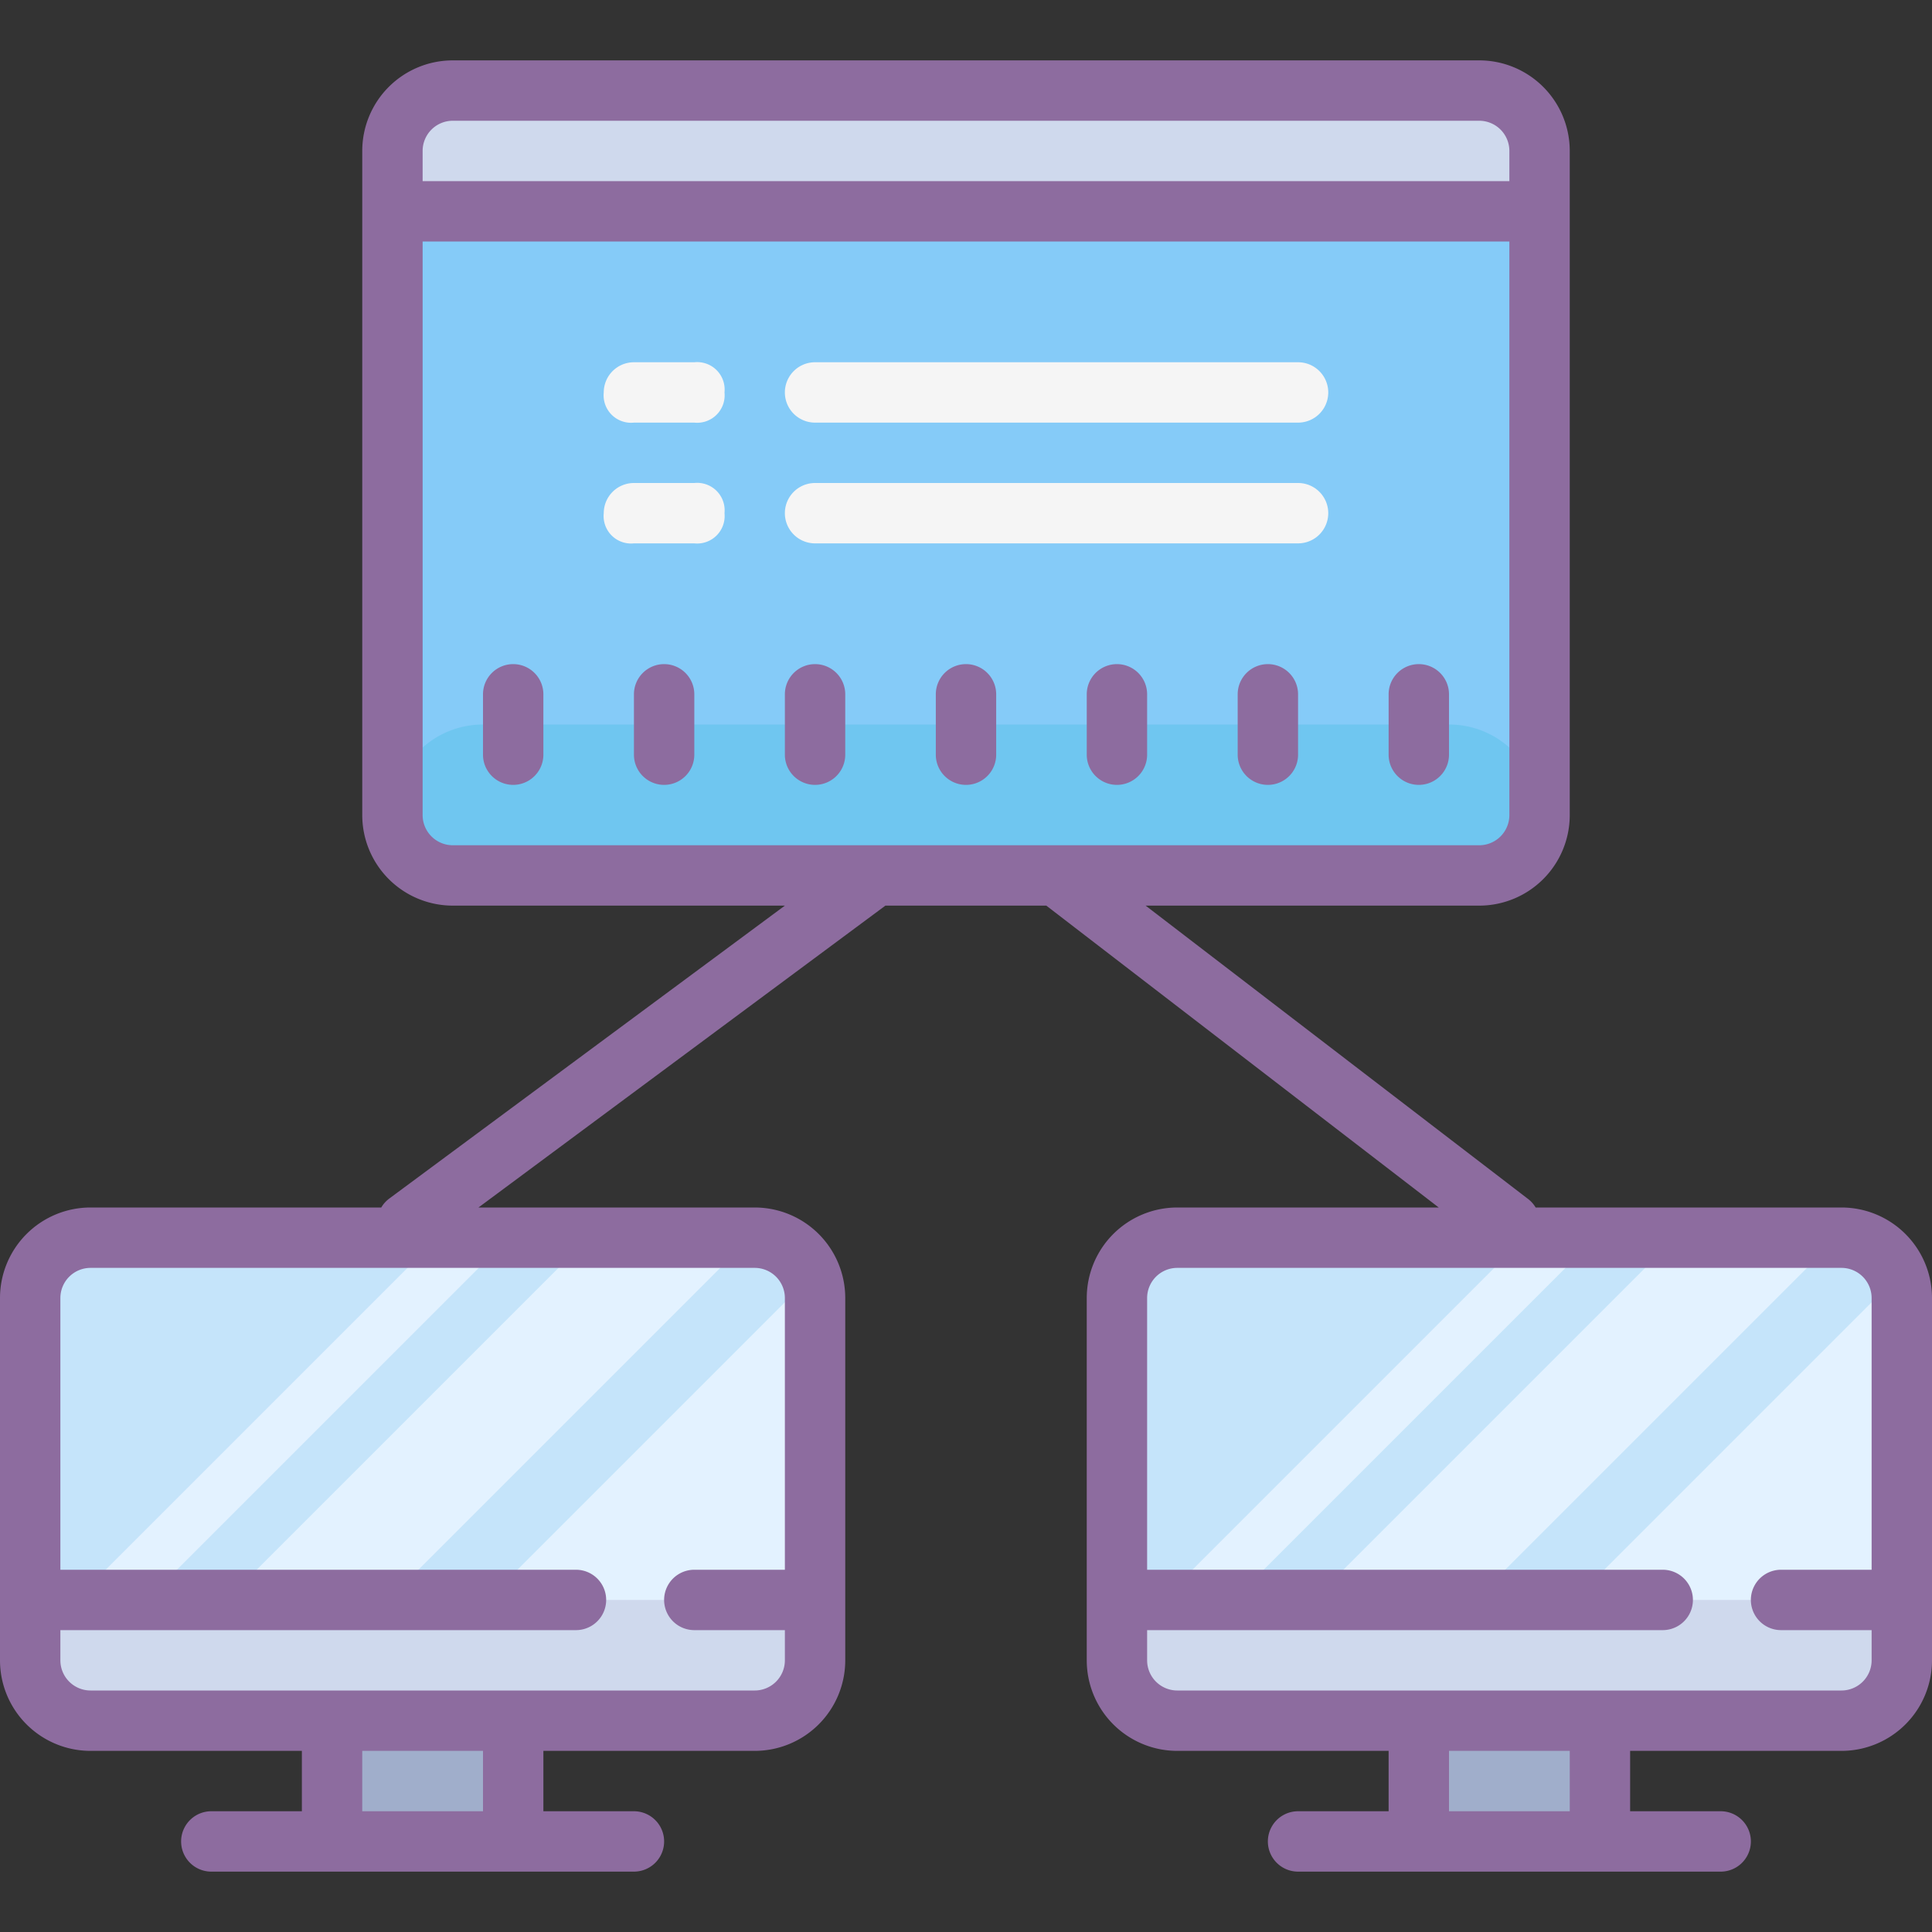 <?xml version="1.0"?>
<svg xmlns="http://www.w3.org/2000/svg" id="Layer_1" data-name="Layer 1" viewBox="0 0 64 64"><rect x="0" y="0" width="64" height="64" fill="#333333" stroke="none"/><title>Icons8 RSL Colored Part 11</title><rect x="11" y="57" width="6" height="4" style="fill:#a0aecb;"/><rect x="1" y="41" width="26" height="16" style="fill:#c5e4fa;"/><polygon points="21.57 57 27 51.57 27 42.14 12.14 57 21.57 57" style="fill:#e3f2ff;"/><polygon points="8.86 57 24.86 41 19.5 41 3.5 57 8.86 57" style="fill:#e3f2ff;"/><polygon points="1 56.86 16.86 41 14.5 41 1 54.5 1 56.86" style="fill:#e3f2ff;"/><rect x="37" y="41" width="26" height="16" style="fill:#c5e4fa;"/><polygon points="57.57 57 63 51.57 63 42.14 48.14 57 57.57 57" style="fill:#e3f2ff;"/><polygon points="44.86 57 60.86 41 55.5 41 39.5 57 44.86 57" style="fill:#e3f2ff;"/><polygon points="37 56.86 52.86 41 50.5 41 37 54.5 37 56.86" style="fill:#e3f2ff;"/><rect x="1" y="53" width="26" height="4" style="fill:#cfd9ed;"/><rect x="13" y="3" width="38" height="4" style="fill:#cfd9ed;"/><rect x="13" y="7" width="38" height="22" style="fill:#85cbf8;"/><path d="M16,24H48a3,3,0,0,1,3,3v2a0,0,0,0,1,0,0H13a0,0,0,0,1,0,0V27a3,3,0,0,1,3-3Z" style="fill:#6fc6f0;"/><rect x="47" y="57" width="6" height="4" style="fill:#a0aecb;"/><rect x="37" y="53" width="26" height="4" style="fill:#cfd9ed;"/><path d="M61,40H50.87a1,1,0,0,0-.26-.29L37.95,30H49a3,3,0,0,0,3-3V5a3,3,0,0,0-3-3H15a3,3,0,0,0-3,3V27a3,3,0,0,0,3,3H26L12.9,39.7a1,1,0,0,0-.27.3H3a3,3,0,0,0-3,3V55a3,3,0,0,0,3,3h7v2H7a1,1,0,0,0,0,2H21a1,1,0,0,0,0-2H18V58h7a3,3,0,0,0,3-3V43a3,3,0,0,0-3-3H15.85L29.33,30h5.33l13,10H39a3,3,0,0,0-3,3V55a3,3,0,0,0,3,3h7v2H43a1,1,0,0,0,0,2H57a1,1,0,0,0,0-2H54V58h7a3,3,0,0,0,3-3V43A3,3,0,0,0,61,40ZM16,60H12V58h4ZM26,43v9H23a1,1,0,0,0,0,2h3v1a1,1,0,0,1-1,1H3a1,1,0,0,1-1-1V54H19.08a1,1,0,0,0,0-2H2V43a1,1,0,0,1,1-1H25A1,1,0,0,1,26,43ZM15,4H49a1,1,0,0,1,1,1V6H14V5A1,1,0,0,1,15,4ZM14,27V8H50V27a1,1,0,0,1-1,1H15A1,1,0,0,1,14,27ZM52,60H48V58h4Zm9-4H39a1,1,0,0,1-1-1V54H55.08a1,1,0,0,0,0-2H38V43a1,1,0,0,1,1-1H61a1,1,0,0,1,1,1v9H59a1,1,0,0,0,0,2h3v1A1,1,0,0,1,61,56Z" style="fill:#8d6c9f;"/><path d="M17,22a1,1,0,0,0-1,1v2a1,1,0,0,0,2,0V23A1,1,0,0,0,17,22Z" style="fill:#8d6c9f;"/><path d="M22,22a1,1,0,0,0-1,1v2a1,1,0,0,0,2,0V23A1,1,0,0,0,22,22Z" style="fill:#8d6c9f;"/><path d="M27,22a1,1,0,0,0-1,1v2a1,1,0,0,0,2,0V23A1,1,0,0,0,27,22Z" style="fill:#8d6c9f;"/><path d="M32,22a1,1,0,0,0-1,1v2a1,1,0,0,0,2,0V23A1,1,0,0,0,32,22Z" style="fill:#8d6c9f;"/><path d="M37,22a1,1,0,0,0-1,1v2a1,1,0,0,0,2,0V23A1,1,0,0,0,37,22Z" style="fill:#8d6c9f;"/><path d="M42,22a1,1,0,0,0-1,1v2a1,1,0,0,0,2,0V23A1,1,0,0,0,42,22Z" style="fill:#8d6c9f;"/><path d="M47,22a1,1,0,0,0-1,1v2a1,1,0,0,0,2,0V23A1,1,0,0,0,47,22Z" style="fill:#8d6c9f;"/><path d="M23,12H21a1,1,0,0,0-1,1,.91.91,0,0,0,1,1h2a.91.91,0,0,0,1-1A.91.91,0,0,0,23,12Z" style="fill:#f5f5f5;"/><path d="M23,16H21a1,1,0,0,0-1,1,.91.91,0,0,0,1,1h2a.91.91,0,0,0,1-1A.91.91,0,0,0,23,16Z" style="fill:#f5f5f5;"/><path d="M43,12H27a1,1,0,0,0,0,2H43a1,1,0,0,0,0-2Z" style="fill:#f5f5f5;"/><path d="M43,16H27a1,1,0,0,0,0,2H43a1,1,0,0,0,0-2Z" style="fill:#f5f5f5;"/></svg>
